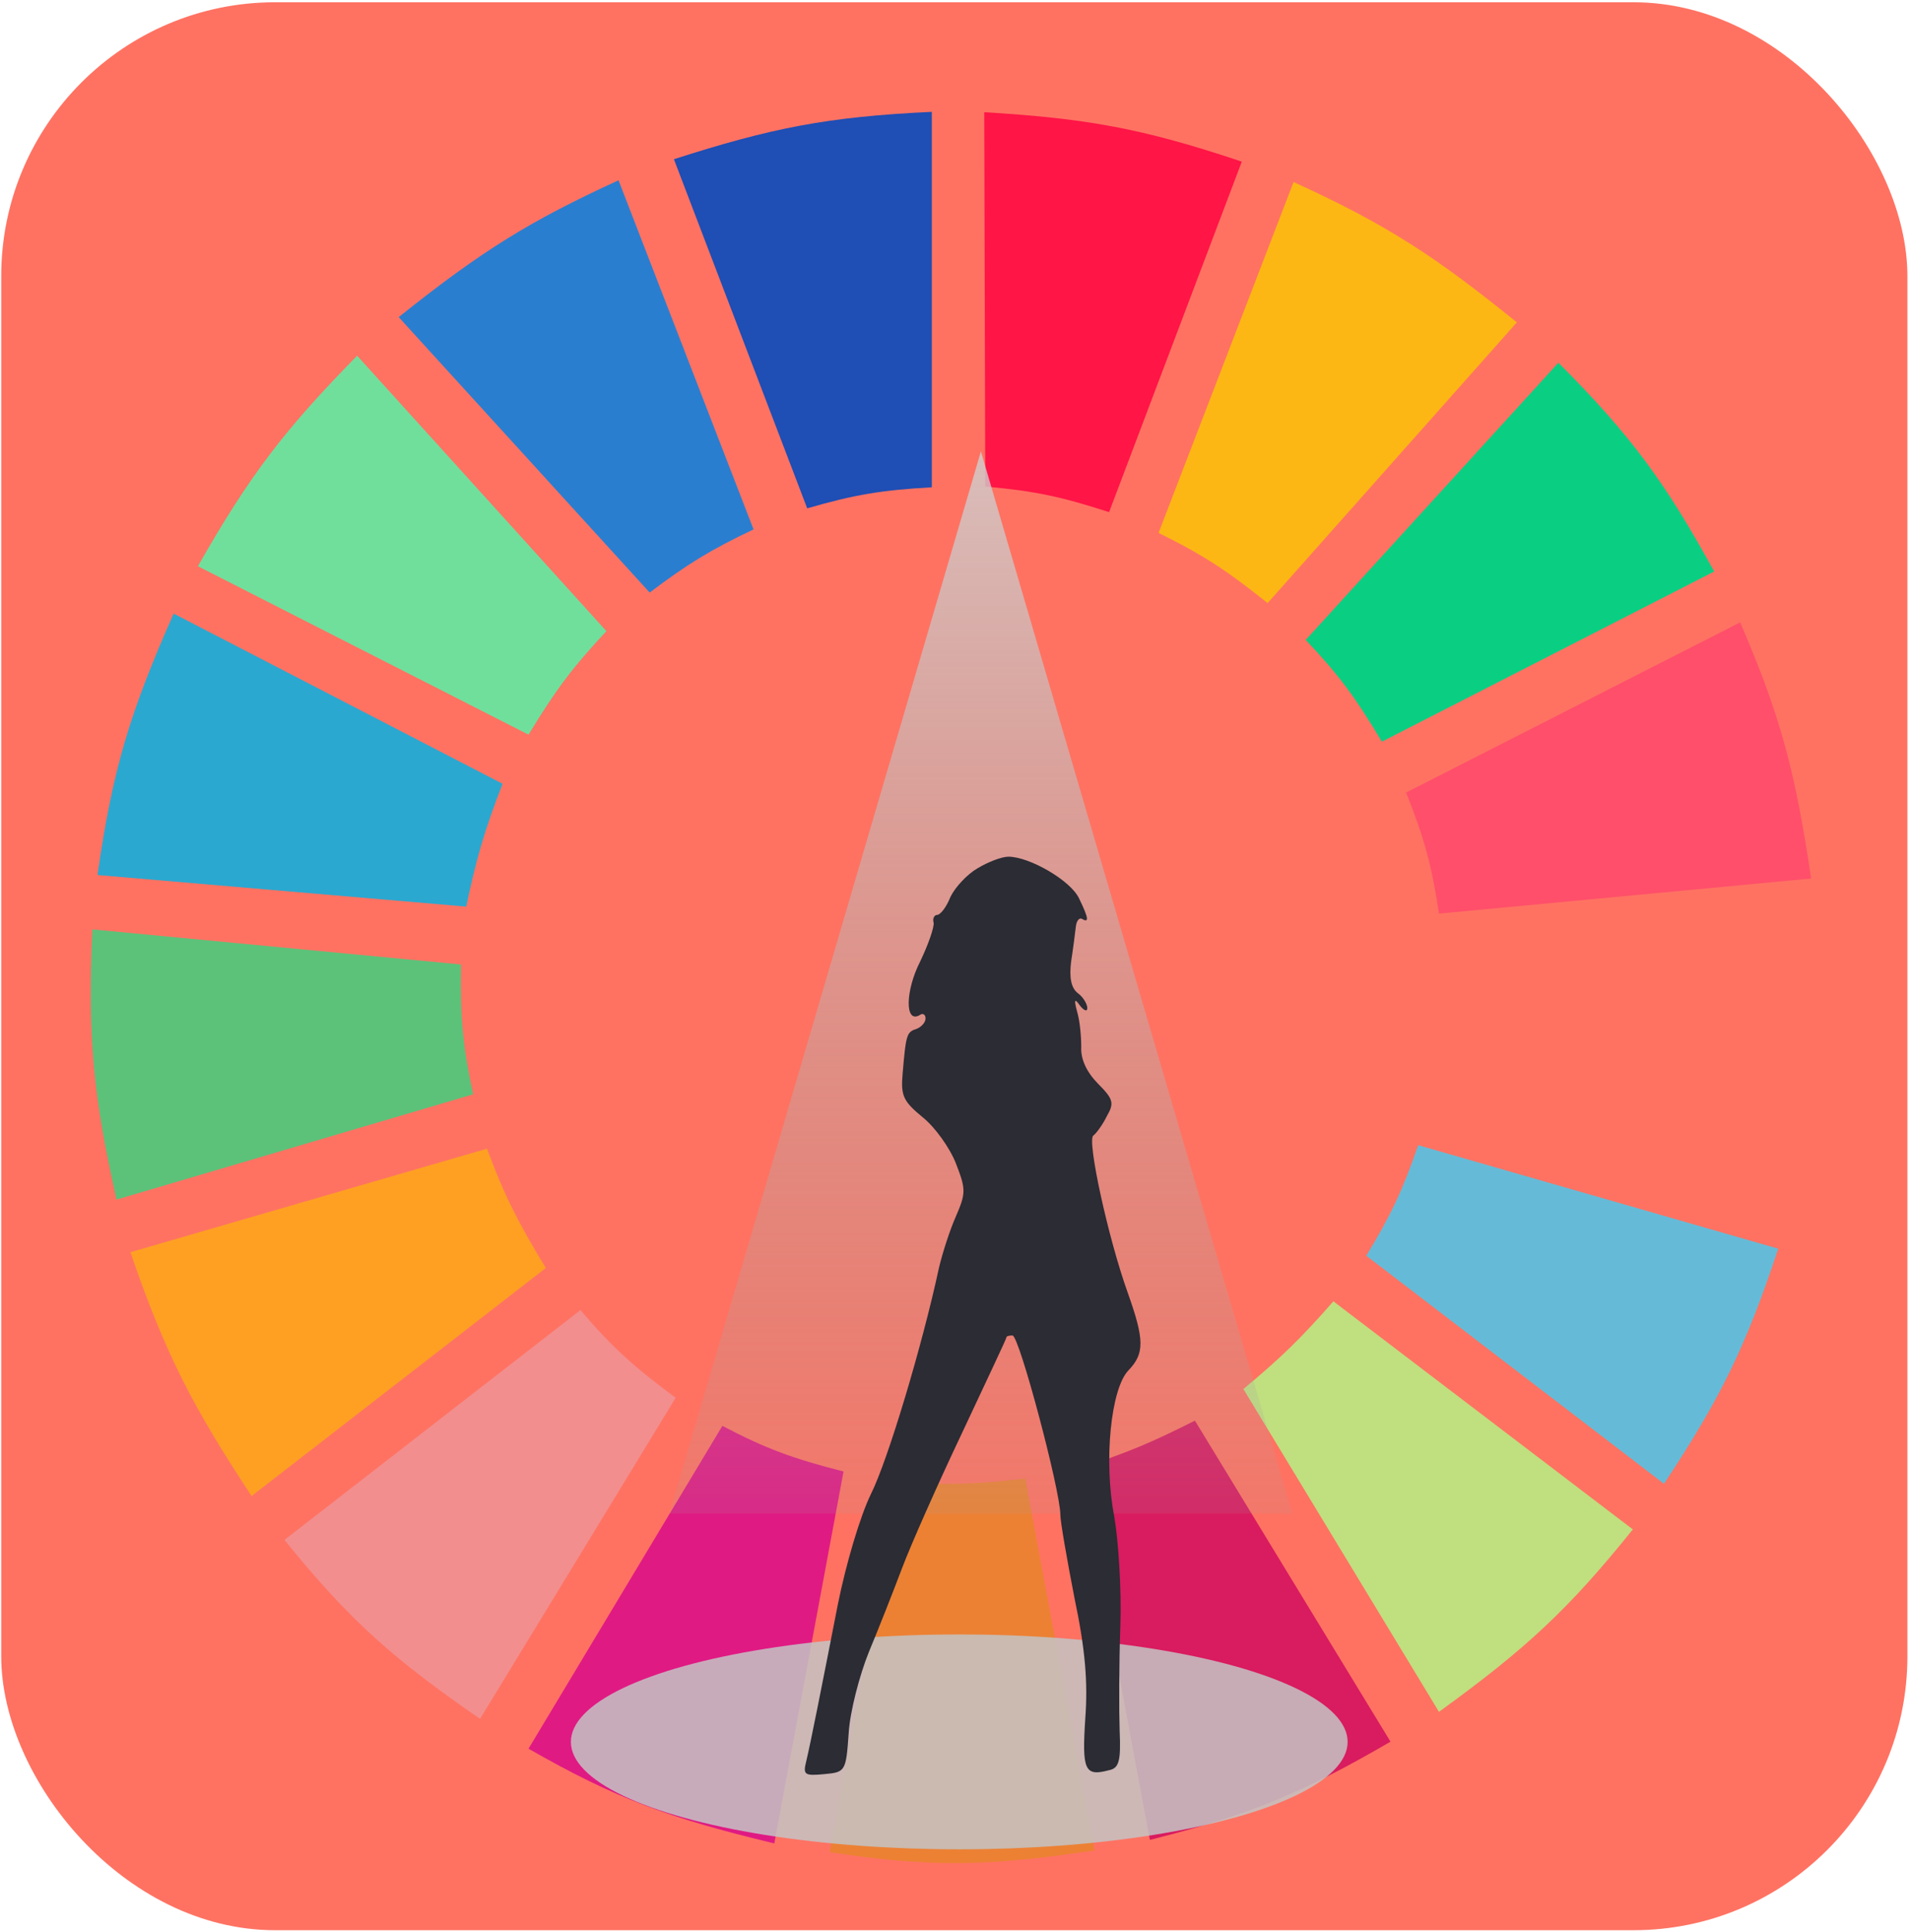 <svg width="687" height="695" viewBox="0 0 687 695" fill="none" xmlns="http://www.w3.org/2000/svg">
<rect x="0.44" y="0.816" width="685.626" height="693.507" rx="98.51" fill="#FF7262"/>
<g clip-path="url(#clip0)">
<path d="M290.335 182.859L242.396 57.274C277.207 46.097 297.363 42.008 335.161 40.235V175.286C317.196 176.293 307.353 177.915 290.335 182.859Z" fill="#1F4EB4"/>
<path d="M354.392 175.023L354.024 40.366C390.475 42.573 410.736 46.075 446.653 58.147L398.919 184.233C381.79 178.649 372.027 176.588 354.392 175.023Z" fill="#FF1546"/>
<path d="M416.716 191.694L465.277 65.478C499.803 81.231 516.951 92.833 545.59 115.965L455.938 216.937C441.919 205.731 433.535 199.991 416.716 191.694Z" fill="#FDB714"/>
<path d="M469.638 230.19L560.534 130.479C587.199 157.221 599.104 173.862 616.567 205.578L497.031 266.792C487.8 251.297 481.926 243.186 469.638 230.19Z" fill="#0ACF83"/>
<path d="M505.748 285.093L625.906 223.879C640.796 258.27 645.88 278.607 651.432 316.016L517.577 328.638C514.952 311.177 512.36 301.652 505.748 285.093Z" fill="#FF4F6A"/>
<path d="M515.707 392.376C518.704 375.61 519.659 365.866 519.443 347.57L653.297 334.948C654.959 371.634 653.133 392.482 645.204 430.241L515.707 392.376Z" fill="#FF7262"/>
<path d="M491.426 451.697C500.203 437.281 504.336 428.612 510.103 411.939L639.6 449.173C628.014 484.196 619.021 502.714 598.509 533.737L491.426 451.697Z" fill="#65BBD7"/>
<path d="M587.304 550.145L479.598 468.105C467.764 481.6 460.653 488.477 447.224 499.659L517.575 615.777C548.73 593.199 564.177 578.962 587.304 550.145Z" fill="#C0DF7E"/>
<path d="M500.144 626.506L429.792 511.019C414.529 518.732 405.59 522.546 388.702 528.058L413.605 661.846C449.283 652.852 468.243 645.077 500.144 626.506Z" fill="#D91B5F"/>
<path d="M323.331 533.106C341.077 534.268 351.028 533.921 368.779 531.844L393.682 665.632C355.619 671.367 334.704 671.838 298.428 666.263L323.331 533.106Z" fill="#EC8134"/>
<path d="M190.099 629.03L259.828 512.912C275.636 521.18 285.226 524.699 303.408 529.32L278.505 663.108C240.861 654.066 221.276 646.917 190.099 629.03Z" fill="#E01A83"/>
<path d="M102.317 553.932L208.779 471.261C220.65 485.229 228.371 491.893 243.02 502.815L172.669 618.302C141.875 597.017 126.104 583.351 102.317 553.932Z" fill="#F28E8E"/>
<path d="M90.486 538.155C69.31 506.003 59.427 486.97 46.905 450.436L175.157 413.202C181.562 430.452 186.42 439.788 196.324 456.115L90.486 538.155Z" fill="#FFA023"/>
<path d="M41.924 431.503C33.685 394.98 31.453 373.795 33.208 334.317L165.817 346.939C165.479 366.49 166.522 376.653 170.175 393.639L41.924 431.503Z" fill="#5CC279"/>
<path d="M35.076 314.754L167.686 326.113C171.365 308.717 174.123 299.034 180.76 281.938L62.47 220.724C46.748 256.184 40.515 276.714 35.076 314.754Z" fill="#2AA8D0"/>
<path d="M71.186 203.684C89.723 171.05 102.35 154.544 128.464 127.955L218.115 227.034C205.984 240 199.865 248.173 190.099 264.268L71.186 203.684Z" fill="#70DF9C"/>
<path d="M233.68 213.151C247.131 203.013 255.223 197.938 271.035 190.432L222.474 64.848C190.874 79.362 173.524 89.988 143.406 114.072L233.68 213.151Z" fill="#2A7ED0"/>
<path d="M352.819 162.372L464.834 544.466H240.804L352.819 162.372Z" fill="url(#paint0_linear)"/>
<ellipse cx="345.031" cy="626.581" rx="139.691" ry="38.649" fill="#C4C4C4" fill-opacity="0.85"/>
<path d="M351.575 312.354C347.939 314.449 343.575 319.103 341.878 322.594C340.424 326.318 338.242 329.111 337.03 329.111C336.06 329.111 335.333 330.507 335.818 331.904C336.06 333.533 333.879 339.816 330.97 345.867C325.636 356.34 325.394 368.21 330.727 365.184C331.939 364.253 332.909 364.951 332.909 366.348C332.909 367.744 331.454 369.373 329.758 370.071C326.121 371.235 325.879 371.933 324.667 386.13C323.94 394.275 324.909 396.137 331.939 401.955C336.303 405.446 341.636 412.894 343.818 418.479C347.454 427.789 347.454 429.185 343.818 437.563C341.636 442.451 338.969 450.829 337.757 455.949C331.697 484.109 319.334 525.303 313.273 537.405C309.394 545.318 304.304 562.54 301.395 576.969C295.334 607.922 291.698 626.308 290.001 633.522C288.789 638.41 289.274 638.875 296.546 638.177C304.061 637.479 304.304 637.246 305.273 623.282C305.758 615.602 309.152 602.569 312.546 594.191C315.94 586.045 321.273 572.547 324.424 564.169C327.576 555.79 337.272 533.914 345.999 515.528C354.726 496.91 361.999 481.549 361.999 481.084C361.999 480.618 362.969 480.386 364.181 480.386C366.605 480.386 381.392 536.241 381.392 544.852C381.392 547.412 383.816 561.143 386.483 574.874C390.362 593.26 391.331 605.129 390.362 618.162C389.15 636.781 390.119 639.108 398.846 636.781C402.483 636.083 403.21 633.522 402.725 622.584C402.483 615.369 402.483 598.613 402.967 585.115C403.452 571.616 402.24 553.929 400.786 545.55C396.907 525.535 399.574 499.47 405.876 492.953C411.694 486.902 411.694 482.015 405.634 465.025C398.604 445.476 390.847 409.868 393.271 408.472C394.24 407.774 396.665 404.516 398.119 401.49C400.786 396.835 400.543 395.439 394.968 389.853C390.847 385.664 388.665 381.01 388.907 376.588C388.907 372.864 388.422 367.279 387.453 364.02C386.241 359.599 386.483 358.9 388.422 361.693C389.877 363.555 391.089 364.02 391.089 362.624C391.089 361.228 389.635 358.668 387.695 357.271C385.271 355.409 384.544 351.686 385.271 345.867C385.998 341.213 386.725 335.395 386.968 333.3C387.21 331.205 388.18 330.042 389.15 330.507C391.816 332.136 391.574 330.274 388.18 323.293C385.271 316.776 370.241 308.165 362.726 308.165C360.302 308.165 355.454 310.027 351.575 312.354Z" fill="#2B2C34"/>
</g>
<defs>
<linearGradient id="paint0_linear" x1="-320.396" y1="111.024" x2="-320.396" y2="620.482" gradientUnits="userSpaceOnUse">
<stop stop-color="#D7D6D6" stop-opacity="0.9"/>
<stop offset="1" stop-color="#979595" stop-opacity="0"/>
</linearGradient>
<clipPath id="clip0">
<rect width="622.58" height="646.222" fill="white" transform="translate(31.964 24.459)"/>
</clipPath>
</defs>
</svg>
